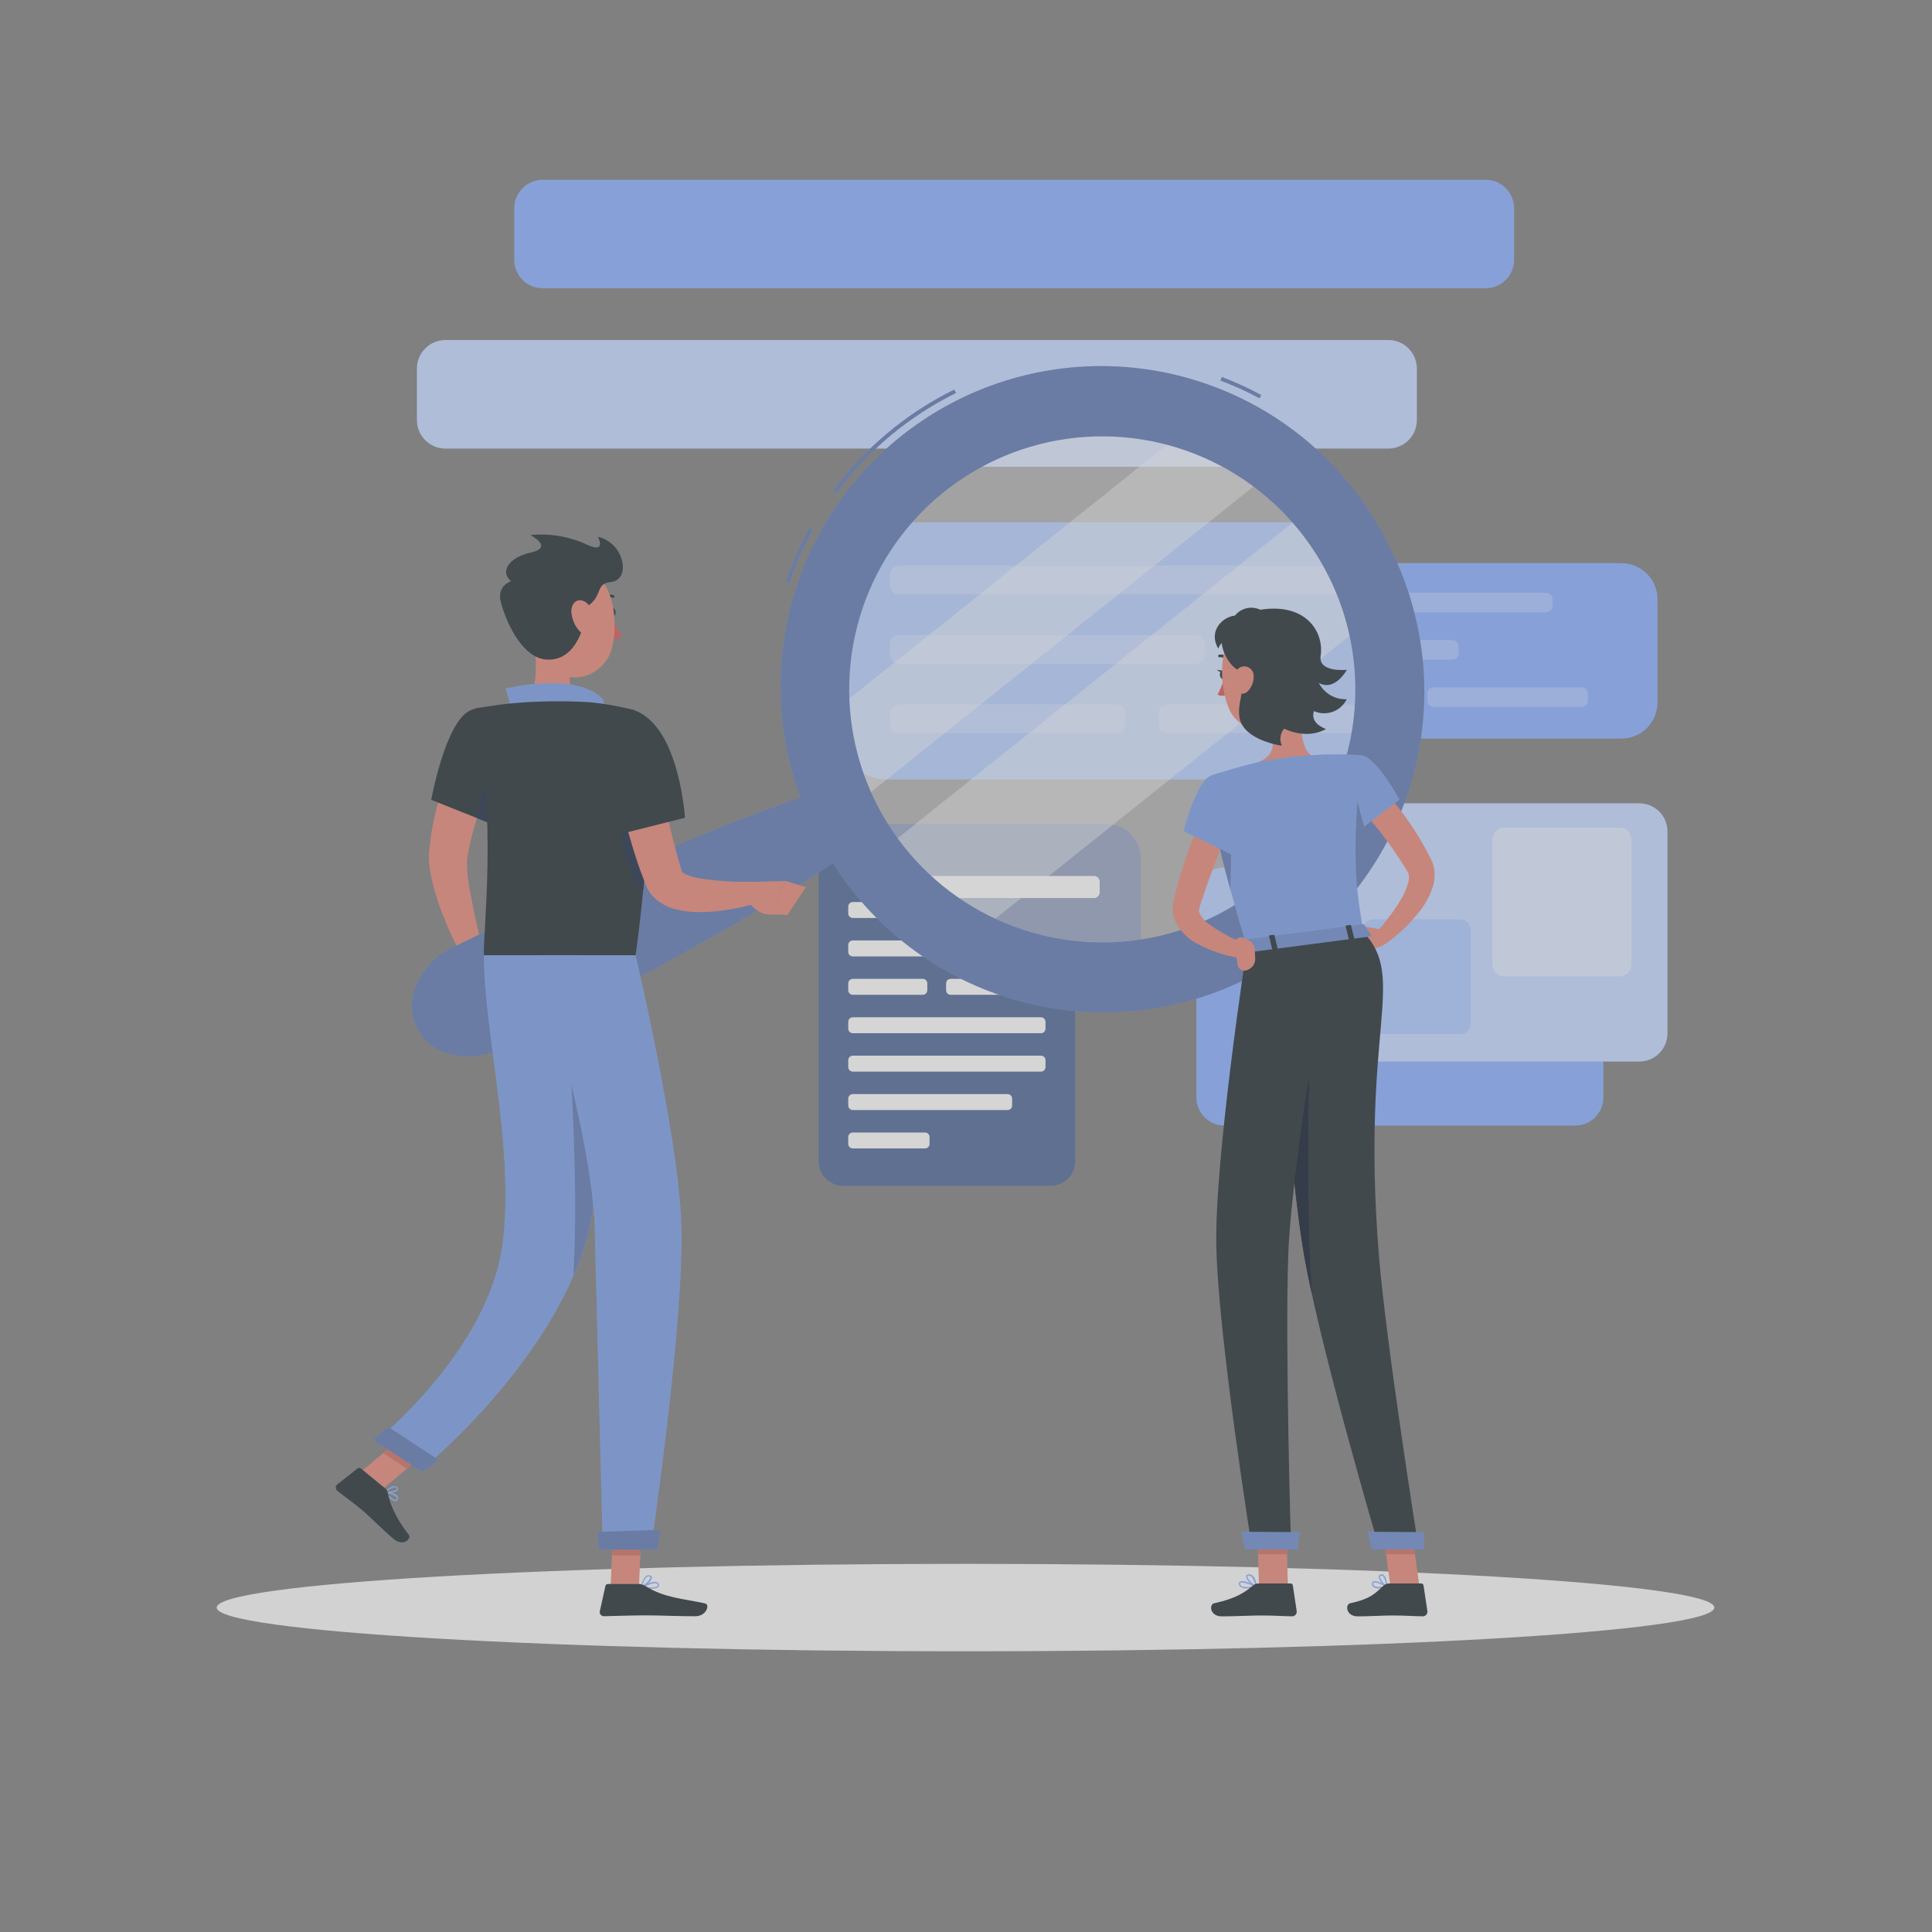 <svg width="383" height="383" viewBox="0 0 383 383" fill="none" xmlns="http://www.w3.org/2000/svg">
<rect x="0" y="0" width="383" height="383" fill="#808080" stroke="none"/>
<g opacity="0.7">
<path d="M191.408 327.351C273.393 327.351 339.855 323.47 339.855 318.684C339.855 313.897 273.393 310.017 191.408 310.017C109.423 310.017 42.961 313.897 42.961 318.684C42.961 323.47 109.423 327.351 191.408 327.351Z" fill="#F5F5F5"/>
<path d="M321.412 111.644H246.304C242.342 111.644 239.13 114.856 239.13 118.818V139.244C239.13 143.207 242.342 146.418 246.304 146.418H321.412C325.374 146.418 328.586 143.207 328.586 139.244V118.818C328.586 114.856 325.374 111.644 321.412 111.644Z" fill="#8AAFFD"/>
<path d="M306.509 117.508H247.84C247.146 117.508 246.584 118.071 246.584 118.764V120.142C246.584 120.836 247.146 121.398 247.84 121.398H306.509C307.203 121.398 307.765 120.836 307.765 120.142V118.764C307.765 118.071 307.203 117.508 306.509 117.508Z" fill="#8AAFFD"/>
<path d="M287.928 126.88H247.84C247.146 126.88 246.584 127.442 246.584 128.135V129.514C246.584 130.207 247.146 130.769 247.84 130.769H287.928C288.621 130.769 289.183 130.207 289.183 129.514V128.135C289.183 127.442 288.621 126.88 287.928 126.88Z" fill="#8AAFFD"/>
<path d="M277.178 136.251H247.84C247.146 136.251 246.584 136.813 246.584 137.506V138.885C246.584 139.578 247.146 140.14 247.84 140.14H277.178C277.872 140.14 278.434 139.578 278.434 138.885V137.506C278.434 136.813 277.872 136.251 277.178 136.251Z" fill="#8AAFFD"/>
<path d="M313.538 136.251H284.199C283.506 136.251 282.943 136.813 282.943 137.506V138.885C282.943 139.578 283.506 140.14 284.199 140.14H313.538C314.231 140.14 314.793 139.578 314.793 138.885V137.506C314.793 136.813 314.231 136.251 313.538 136.251Z" fill="#8AAFFD"/>
<g opacity="0.5">
<path opacity="0.5" d="M306.507 117.508H247.838C247.144 117.508 246.582 118.071 246.582 118.764V120.142C246.582 120.836 247.144 121.398 247.838 121.398H306.507C307.201 121.398 307.763 120.836 307.763 120.142V118.764C307.763 118.071 307.201 117.508 306.507 117.508Z" fill="white"/>
<path opacity="0.5" d="M287.927 126.879H247.839C247.145 126.879 246.583 127.442 246.583 128.135V129.513C246.583 130.207 247.145 130.769 247.839 130.769H287.927C288.62 130.769 289.182 130.207 289.182 129.513V128.135C289.182 127.442 288.62 126.879 287.927 126.879Z" fill="white"/>
<path opacity="0.5" d="M277.177 136.251H247.839C247.145 136.251 246.583 136.813 246.583 137.506V138.884C246.583 139.578 247.145 140.14 247.839 140.14H277.177C277.871 140.14 278.433 139.578 278.433 138.884V137.506C278.433 136.813 277.871 136.251 277.177 136.251Z" fill="white"/>
<path opacity="0.5" d="M313.539 136.251H284.2C283.507 136.251 282.944 136.813 282.944 137.506V138.884C282.944 139.578 283.507 140.14 284.2 140.14H313.539C314.232 140.14 314.794 139.578 314.794 138.884V137.506C314.794 136.813 314.232 136.251 313.539 136.251Z" fill="white"/>
</g>
<path d="M261.248 103.536H175.995C170.185 103.536 165.476 108.246 165.476 114.055V144.007C165.476 149.817 170.185 154.526 175.995 154.526H261.248C267.057 154.526 271.767 149.817 271.767 144.007V114.055C271.767 108.246 267.057 103.536 261.248 103.536Z" fill="#8AAFFD"/>
<path d="M264.265 112.134H178.254C177.235 112.134 176.409 112.96 176.409 113.979V115.993C176.409 117.012 177.235 117.838 178.254 117.838H264.265C265.284 117.838 266.11 117.012 266.11 115.993V113.979C266.11 112.96 265.284 112.134 264.265 112.134Z" fill="#8AAFFD"/>
<path d="M237.016 125.877H178.254C177.235 125.877 176.409 126.703 176.409 127.722V129.735C176.409 130.754 177.235 131.581 178.254 131.581H237.016C238.035 131.581 238.861 130.754 238.861 129.735V127.722C238.861 126.703 238.035 125.877 237.016 125.877Z" fill="#8AAFFD"/>
<path d="M221.259 139.62H178.254C177.235 139.62 176.409 140.446 176.409 141.465V143.478C176.409 144.497 177.235 145.323 178.254 145.323H221.259C222.279 145.323 223.105 144.497 223.105 143.478V141.465C223.105 140.446 222.279 139.62 221.259 139.62Z" fill="#8AAFFD"/>
<path d="M267.395 139.62H231.564C230.545 139.62 229.719 140.446 229.719 141.465V143.478C229.719 144.497 230.545 145.323 231.564 145.323H267.395C268.414 145.323 269.24 144.497 269.24 143.478V141.465C269.24 140.446 268.414 139.62 267.395 139.62Z" fill="#8AAFFD"/>
<g opacity="0.5">
<path opacity="0.5" d="M264.263 112.134H178.252C177.233 112.134 176.407 112.96 176.407 113.979V115.992C176.407 117.011 177.233 117.838 178.252 117.838H264.263C265.282 117.838 266.108 117.011 266.108 115.992V113.979C266.108 112.96 265.282 112.134 264.263 112.134Z" fill="white"/>
<path opacity="0.5" d="M237.014 125.876H178.252C177.233 125.876 176.407 126.702 176.407 127.721V129.735C176.407 130.754 177.233 131.58 178.252 131.58H237.014C238.033 131.58 238.859 130.754 238.859 129.735V127.721C238.859 126.702 238.033 125.876 237.014 125.876Z" fill="white"/>
<path opacity="0.5" d="M221.258 139.619H178.252C177.233 139.619 176.407 140.446 176.407 141.465V143.478C176.407 144.497 177.233 145.323 178.252 145.323H221.258C222.277 145.323 223.103 144.497 223.103 143.478V141.465C223.103 140.446 222.277 139.619 221.258 139.619Z" fill="white"/>
<path opacity="0.5" d="M267.395 139.619H231.564C230.545 139.619 229.719 140.446 229.719 141.465V143.478C229.719 144.497 230.545 145.323 231.564 145.323H267.395C268.414 145.323 269.24 144.497 269.24 143.478V141.465C269.24 140.446 268.414 139.619 267.395 139.619Z" fill="white"/>
</g>
<path d="M208.24 163.767H167.18C164.465 163.767 162.265 165.968 162.265 168.683V230.193C162.265 232.908 164.465 235.108 167.18 235.108H208.24C210.955 235.108 213.156 232.908 213.156 230.193V168.683C213.156 165.968 210.955 163.767 208.24 163.767Z" fill="#8AAFFD"/>
<path opacity="0.4" d="M208.24 163.767H167.18C164.465 163.767 162.265 165.968 162.265 168.683V230.193C162.265 232.908 164.465 235.108 167.18 235.108H208.24C210.955 235.108 213.156 232.908 213.156 230.193V168.683C213.156 165.968 210.955 163.767 208.24 163.767Z" fill="black"/>
<path d="M206.36 171.209H169.059C168.56 171.209 168.155 171.614 168.155 172.113V173.468C168.155 173.967 168.56 174.371 169.059 174.371H206.36C206.859 174.371 207.263 173.967 207.263 173.468V172.113C207.263 171.614 206.859 171.209 206.36 171.209Z" fill="#FAFAFA"/>
<path d="M194.485 178.82H169.059C168.56 178.82 168.155 179.224 168.155 179.723V181.078C168.155 181.577 168.56 181.982 169.059 181.982H194.485C194.984 181.982 195.389 181.577 195.389 181.078V179.723C195.389 179.224 194.984 178.82 194.485 178.82Z" fill="#FAFAFA"/>
<path d="M206.36 186.438H169.059C168.56 186.438 168.155 186.842 168.155 187.341V188.696C168.155 189.195 168.56 189.6 169.059 189.6H206.36C206.859 189.6 207.263 189.195 207.263 188.696V187.341C207.263 186.842 206.859 186.438 206.36 186.438Z" fill="#FAFAFA"/>
<path d="M182.924 194.048H169.059C168.56 194.048 168.155 194.453 168.155 194.952V196.307C168.155 196.806 168.56 197.21 169.059 197.21H182.924C183.423 197.21 183.828 196.806 183.828 196.307V194.952C183.828 194.453 183.423 194.048 182.924 194.048Z" fill="#FAFAFA"/>
<path d="M202.325 194.048H188.459C187.96 194.048 187.556 194.453 187.556 194.952V196.307C187.556 196.806 187.96 197.21 188.459 197.21H202.325C202.824 197.21 203.228 196.806 203.228 196.307V194.952C203.228 194.453 202.824 194.048 202.325 194.048Z" fill="#FAFAFA"/>
<path d="M206.36 201.666H169.059C168.56 201.666 168.155 202.07 168.155 202.569V203.924C168.155 204.423 168.56 204.828 169.059 204.828H206.36C206.859 204.828 207.263 204.423 207.263 203.924V202.569C207.263 202.07 206.859 201.666 206.36 201.666Z" fill="#FAFAFA"/>
<path d="M206.36 209.276H169.059C168.56 209.276 168.155 209.681 168.155 210.18V211.535C168.155 212.034 168.56 212.438 169.059 212.438H206.36C206.859 212.438 207.263 212.034 207.263 211.535V210.18C207.263 209.681 206.859 209.276 206.36 209.276Z" fill="#FAFAFA"/>
<path d="M199.745 216.894H169.059C168.56 216.894 168.155 217.299 168.155 217.798V219.153C168.155 219.652 168.56 220.056 169.059 220.056H199.745C200.244 220.056 200.648 219.652 200.648 219.153V217.798C200.648 217.299 200.244 216.894 199.745 216.894Z" fill="#FAFAFA"/>
<path d="M183.376 224.505H169.059C168.56 224.505 168.155 224.909 168.155 225.408V226.763C168.155 227.262 168.56 227.667 169.059 227.667H183.376C183.875 227.667 184.279 227.262 184.279 226.763V225.408C184.279 224.909 183.875 224.505 183.376 224.505Z" fill="#FAFAFA"/>
<path d="M219.35 163.331H162.396L187.577 183.368L226.187 197.914V170.153C226.183 168.342 225.461 166.607 224.179 165.328C222.898 164.049 221.161 163.331 219.35 163.331Z" fill="#8AAFFD"/>
<path opacity="0.4" d="M219.35 163.331H162.396L187.577 183.368L226.187 197.914V170.153C226.183 168.342 225.461 166.607 224.179 165.328C222.898 164.049 221.161 163.331 219.35 163.331Z" fill="black"/>
<path d="M216.864 173.652H175.191C174.565 173.652 174.058 174.159 174.058 174.785V176.898C174.058 177.524 174.565 178.031 175.191 178.031H216.864C217.49 178.031 217.997 177.524 217.997 176.898V174.785C217.997 174.159 217.49 173.652 216.864 173.652Z" fill="#FAFAFA"/>
<path d="M317.85 217.568V177.51C317.85 174.44 315.361 171.952 312.291 171.952H242.734C239.664 171.952 237.176 174.44 237.176 177.51V217.568C237.176 220.638 239.664 223.126 242.734 223.126H312.291C315.361 223.126 317.85 220.638 317.85 217.568Z" fill="#8AAFFD"/>
<path d="M330.55 204.874V164.816C330.55 161.746 328.061 159.258 324.991 159.258H255.434C252.364 159.258 249.876 161.746 249.876 164.816V204.874C249.876 207.944 252.364 210.432 255.434 210.432H324.991C328.061 210.432 330.55 207.944 330.55 204.874Z" fill="#8AAFFD"/>
<path opacity="0.5" d="M330.55 204.874V164.816C330.55 161.746 328.061 159.258 324.991 159.258H255.434C252.364 159.258 249.876 161.746 249.876 164.816V204.874C249.876 207.944 252.364 210.432 255.434 210.432H324.991C328.061 210.432 330.55 207.944 330.55 204.874Z" fill="white"/>
<path d="M323.492 191.146V166.485C323.492 165.12 322.385 164.013 321.019 164.013H298.288C296.922 164.013 295.815 165.12 295.815 166.485V191.146C295.815 192.512 296.922 193.619 298.288 193.619H321.019C322.385 193.619 323.492 192.512 323.492 191.146Z" fill="#8AAFFD"/>
<path opacity="0.7" d="M323.492 191.146V166.485C323.492 165.12 322.385 164.013 321.019 164.013H298.288C296.922 164.013 295.815 165.12 295.815 166.485V191.146C295.815 192.512 296.922 193.619 298.288 193.619H321.019C322.385 193.619 323.492 192.512 323.492 191.146Z" fill="white"/>
<path d="M291.48 203.075V184.179C291.48 183.13 290.63 182.28 289.582 182.28H272.164C271.115 182.28 270.265 183.13 270.265 184.179V203.075C270.265 204.123 271.115 204.973 272.164 204.973H289.582C290.63 204.973 291.48 204.123 291.48 203.075Z" fill="#8AAFFD"/>
<path opacity="0.3" d="M291.48 203.075V184.179C291.48 183.13 290.63 182.28 289.582 182.28H272.164C271.115 182.28 270.265 183.13 270.265 184.179V203.075C270.265 204.123 271.115 204.973 272.164 204.973H289.582C290.63 204.973 291.48 204.123 291.48 203.075Z" fill="white"/>
<path d="M280.871 83.269V73.064C280.871 69.943 278.341 67.413 275.221 67.413L88.309 67.413C85.188 67.413 82.658 69.943 82.658 73.064V83.269C82.658 86.39 85.188 88.92 88.309 88.92L275.221 88.92C278.341 88.92 280.871 86.39 280.871 83.269Z" fill="#8AAFFD"/>
<path opacity="0.5" d="M280.871 83.269V73.064C280.871 69.943 278.341 67.413 275.221 67.413L88.309 67.413C85.188 67.413 82.658 69.943 82.658 73.064V83.269C82.658 86.39 85.188 88.92 88.309 88.92L275.221 88.92C278.341 88.92 280.871 86.39 280.871 83.269Z" fill="white"/>
<path d="M245.507 92.518V85.115H191.722V92.518H245.507Z" fill="#8AAFFD"/>
<path opacity="0.5" d="M245.507 92.518V85.115H191.722V92.518H245.507Z" fill="white"/>
<path d="M300.156 51.496V41.291C300.156 38.17 297.627 35.64 294.506 35.64L107.594 35.64C104.473 35.64 101.944 38.17 101.944 41.291V51.496C101.944 54.617 104.473 57.147 107.594 57.147L294.506 57.147C297.627 57.147 300.156 54.617 300.156 51.496Z" fill="#8AAFFD"/>
<path d="M99.807 148.73C99.133 150.262 98.391 151.915 97.74 153.531C97.089 155.146 96.415 156.808 95.826 158.461C94.616 161.685 93.646 164.994 92.924 168.361L92.702 169.586L92.626 170.045C92.626 170.176 92.626 170.344 92.58 170.497C92.55 171.243 92.566 171.989 92.626 172.733C92.771 174.348 93.031 176.078 93.391 177.809C94.034 181.277 94.854 184.853 95.688 188.374L91.76 189.906C89.93 186.568 88.37 183.089 87.098 179.501C86.427 177.634 85.885 175.723 85.475 173.782C85.245 172.708 85.101 171.617 85.046 170.52C85.046 170.214 85.046 169.923 85.046 169.594C85.046 169.264 85.046 168.897 85.1 168.683L85.253 167.151C85.481 165.179 85.832 163.223 86.302 161.294C86.73 159.38 87.281 157.52 87.833 155.682C88.384 153.845 89.073 152.038 89.8 150.262C90.16 149.373 90.566 148.493 90.918 147.613C91.27 146.732 91.684 145.89 92.174 144.948L99.807 148.73Z" fill="#E4897B"/>
<path d="M95.482 187.341L98.468 190.258L91.952 193.32C91.952 193.32 90.375 190.557 91.47 188.061L95.482 187.341Z" fill="#E4897B"/>
<path d="M100.879 194.599L95.374 196.85L91.959 193.29L98.467 190.258L100.879 194.599Z" fill="#E4897B"/>
<path opacity="0.4" d="M212.394 191.46C201.561 190.244 191.332 185.843 183 178.814C174.668 171.785 168.607 162.443 165.583 151.97C162.559 141.497 162.709 130.362 166.012 119.974C169.315 109.586 175.625 100.41 184.142 93.607C192.66 86.804 203.003 82.679 213.865 81.753C224.726 80.828 235.618 83.143 245.164 88.407C254.71 93.671 262.481 101.647 267.494 111.327C272.508 121.007 274.538 131.955 273.33 142.789C272.527 149.987 270.314 156.956 266.817 163.299C263.319 169.641 258.607 175.232 252.948 179.752C247.289 184.272 240.794 187.632 233.836 189.641C226.878 191.65 219.592 192.268 212.394 191.46Z" fill="#FAFAFA"/>
<path opacity="0.4" d="M252.495 93.246L168.66 160.23C168.307 159.464 167.963 158.699 167.641 157.933C165.539 152.934 164.195 147.649 163.652 142.253L236.065 84.395C242.01 86.378 247.569 89.372 252.495 93.246Z" fill="#FAFAFA"/>
<path opacity="0.4" d="M271.844 122.592L193.023 185.565C185.535 181.661 179.046 176.086 174.059 169.272L260.123 100.504C265.67 106.871 269.681 114.429 271.844 122.592Z" fill="#FAFAFA"/>
<path d="M156.486 115.609L155.759 115.364C157.018 111.647 158.602 108.048 160.49 104.607L161.156 104.975C159.293 108.377 157.73 111.935 156.486 115.609ZM165.781 97.74L165.161 97.288C171.453 88.78 179.687 81.9 189.178 77.221L189.523 77.91C180.14 82.541 171.999 89.347 165.781 97.763V97.74ZM249.686 78.959C247.184 77.617 244.595 76.443 241.938 75.445L242.213 74.725C244.897 75.747 247.511 76.944 250.038 78.308L249.686 78.959Z" fill="#8AAFFD"/>
<path opacity="0.3" d="M156.486 115.609L155.759 115.364C157.018 111.647 158.602 108.048 160.49 104.607L161.156 104.975C159.293 108.377 157.73 111.935 156.486 115.609ZM165.781 97.74L165.161 97.288C171.453 88.78 179.687 81.9 189.178 77.221L189.523 77.91C180.14 82.541 171.999 89.347 165.781 97.763V97.74ZM249.686 78.959C247.184 77.617 244.595 76.443 241.938 75.445L242.213 74.725C244.897 75.747 247.511 76.944 250.038 78.308L249.686 78.959Z" fill="black"/>
<path d="M275.525 108.52C268.436 93.816 255.96 82.405 240.684 76.651C225.408 70.897 208.504 71.242 193.476 77.615C178.448 83.987 166.448 95.898 159.965 110.879C153.482 125.86 153.012 142.761 158.653 158.079C153.538 159.87 148.485 161.792 143.463 163.775C136.22 166.649 129.043 169.65 121.933 172.779C114.828 175.925 107.754 179.133 100.748 182.487C97.234 184.133 93.766 185.871 90.267 187.555C88.447 188.337 86.798 189.469 85.413 190.886C84.663 191.67 84.004 192.536 83.445 193.466C82.764 194.566 82.248 195.761 81.914 197.011C81.338 199.264 81.587 201.649 82.616 203.734C83.646 205.819 85.387 207.467 87.526 208.38C88.714 208.878 89.967 209.203 91.247 209.345C92.328 209.467 93.42 209.467 94.501 209.345C96.466 209.106 98.365 208.485 100.09 207.515C103.558 205.762 107.049 204.07 110.495 202.271C117.385 198.756 124.276 195.089 131.082 191.368C137.889 187.647 144.703 183.75 151.348 179.754C155.942 176.974 160.582 174.134 165.13 171.163C173.863 184.95 187.565 194.848 203.397 198.807C219.229 202.766 235.977 200.482 250.171 192.429C264.365 184.375 274.917 171.17 279.64 155.549C284.363 139.928 282.895 123.088 275.54 108.52H275.525ZM240.72 181.66C231.822 186.052 221.822 187.707 211.984 186.415C202.146 185.124 192.912 180.945 185.449 174.406C177.986 167.866 172.63 159.261 170.057 149.678C167.485 140.095 167.812 129.964 170.997 120.567C174.182 111.169 180.081 102.927 187.95 96.883C195.819 90.838 205.304 87.263 215.205 86.609C225.106 85.954 234.978 88.25 243.574 93.207C252.17 98.163 259.103 105.557 263.497 114.453C266.415 120.362 268.141 126.787 268.575 133.362C269.01 139.937 268.145 146.534 266.03 152.775C263.915 159.016 260.591 164.779 256.248 169.735C251.905 174.691 246.629 178.743 240.72 181.66Z" fill="#8AAFFD"/>
<path opacity="0.3" d="M275.525 108.52C268.436 93.816 255.96 82.405 240.684 76.651C225.408 70.897 208.504 71.242 193.476 77.615C178.448 83.987 166.448 95.898 159.965 110.879C153.482 125.86 153.012 142.761 158.653 158.079C153.538 159.87 148.485 161.792 143.463 163.775C136.22 166.649 129.043 169.65 121.933 172.779C114.828 175.925 107.754 179.133 100.748 182.487C97.234 184.133 93.766 185.871 90.267 187.555C88.447 188.337 86.798 189.469 85.413 190.886C84.663 191.67 84.004 192.536 83.445 193.466C82.764 194.566 82.248 195.761 81.914 197.011C81.338 199.264 81.587 201.649 82.616 203.734C83.646 205.819 85.387 207.467 87.526 208.38C88.714 208.878 89.967 209.203 91.247 209.345C92.328 209.467 93.42 209.467 94.501 209.345C96.466 209.106 98.365 208.485 100.09 207.515C103.558 205.762 107.049 204.07 110.495 202.271C117.385 198.756 124.276 195.089 131.082 191.368C137.889 187.647 144.703 183.75 151.348 179.754C155.942 176.974 160.582 174.134 165.13 171.163C173.863 184.95 187.565 194.848 203.397 198.807C219.229 202.766 235.977 200.482 250.171 192.429C264.365 184.375 274.917 171.17 279.64 155.549C284.363 139.928 282.895 123.088 275.54 108.52H275.525ZM240.72 181.66C231.822 186.052 221.822 187.707 211.984 186.415C202.146 185.124 192.912 180.945 185.449 174.406C177.986 167.866 172.63 159.261 170.057 149.678C167.485 140.095 167.812 129.964 170.997 120.567C174.182 111.169 180.081 102.927 187.95 96.883C195.819 90.838 205.304 87.263 215.205 86.609C225.106 85.954 234.978 88.25 243.574 93.207C252.17 98.163 259.103 105.557 263.497 114.453C266.415 120.362 268.141 126.787 268.575 133.362C269.01 139.937 268.145 146.534 266.03 152.775C263.915 159.016 260.591 164.779 256.248 169.735C251.905 174.691 246.629 178.743 240.72 181.66Z" fill="black"/>
<path d="M120.969 121.39C120.969 121.842 121.206 122.209 121.505 122.209C121.803 122.209 122.041 121.842 122.041 121.39C122.041 120.938 121.803 120.571 121.505 120.571C121.206 120.571 120.969 120.969 120.969 121.39Z" fill="#263238"/>
<path d="M121.184 122.209C121.726 123.596 122.455 124.902 123.35 126.091C123.041 126.312 122.686 126.463 122.312 126.534C121.938 126.604 121.552 126.591 121.184 126.497V122.209Z" fill="#DE5753"/>
<path d="M119.384 118.871C119.342 118.871 119.299 118.861 119.261 118.843C119.223 118.824 119.189 118.797 119.162 118.764C119.122 118.705 119.106 118.634 119.118 118.564C119.129 118.494 119.167 118.431 119.224 118.389C119.561 118.133 119.955 117.962 120.372 117.892C120.789 117.821 121.217 117.852 121.62 117.983C121.656 117.993 121.69 118.01 121.719 118.034C121.748 118.057 121.772 118.087 121.789 118.12C121.805 118.154 121.815 118.19 121.817 118.228C121.819 118.265 121.813 118.303 121.8 118.337C121.786 118.372 121.765 118.404 121.739 118.431C121.713 118.457 121.681 118.478 121.646 118.491C121.611 118.505 121.573 118.511 121.536 118.509C121.499 118.507 121.462 118.497 121.429 118.48C121.109 118.382 120.77 118.362 120.441 118.422C120.112 118.482 119.802 118.62 119.537 118.825C119.492 118.855 119.439 118.871 119.384 118.871Z" fill="#263238"/>
<path d="M105.507 124.797C106.273 128.908 107.115 136.45 104.236 139.198C104.236 139.198 105.362 143.371 113.01 143.371C121.432 143.371 117.022 139.198 117.022 139.198C112.429 138.096 112.559 134.696 113.355 131.496L105.507 124.797Z" fill="#E4897B"/>
<path d="M100.794 141.365C101.705 139.949 100.174 136.511 100.174 136.511C100.174 136.511 113.71 133.104 119.246 138.333C120.394 139.413 119.123 141.005 119.123 141.005L100.794 141.365Z" fill="#8AAFFD"/>
<path opacity="0.1" d="M100.794 141.365C101.705 139.949 100.174 136.511 100.174 136.511C100.174 136.511 113.71 133.104 119.246 138.333C120.394 139.413 119.123 141.005 119.123 141.005L100.794 141.365Z" fill="black"/>
<path d="M78.4 297.576C77.688 297.576 76.548 296.389 76.211 295.945C76.196 295.923 76.189 295.898 76.189 295.872C76.189 295.846 76.196 295.821 76.211 295.799C76.223 295.778 76.241 295.76 76.263 295.748C76.284 295.736 76.308 295.73 76.333 295.73C76.417 295.73 78.293 295.899 78.806 296.565C78.862 296.635 78.902 296.717 78.923 296.804C78.944 296.891 78.946 296.982 78.929 297.07C78.922 297.184 78.88 297.293 78.809 297.382C78.737 297.472 78.64 297.536 78.531 297.568L78.4 297.576ZM76.624 296.044C77.183 296.687 78.079 297.415 78.462 297.323C78.462 297.323 78.615 297.285 78.661 297.04C78.671 296.988 78.669 296.936 78.656 296.885C78.643 296.835 78.618 296.788 78.584 296.749C78.017 296.319 77.335 296.069 76.624 296.029V296.044Z" fill="#8AAFFD"/>
<path d="M76.706 296.029C76.569 296.043 76.43 296.043 76.293 296.029C76.268 296.027 76.245 296.018 76.226 296.003C76.207 295.988 76.193 295.968 76.185 295.945C76.175 295.923 76.169 295.9 76.169 295.876C76.169 295.852 76.175 295.828 76.185 295.807C76.239 295.761 77.364 294.589 78.214 294.589C78.316 294.587 78.417 294.606 78.511 294.646C78.604 294.686 78.689 294.745 78.758 294.819C78.834 294.883 78.886 294.971 78.906 295.068C78.925 295.166 78.911 295.267 78.865 295.355C78.643 295.784 77.472 296.029 76.706 296.029ZM76.606 295.761C77.372 295.761 78.482 295.524 78.666 295.187C78.666 295.187 78.719 295.087 78.597 294.965C78.552 294.916 78.498 294.878 78.437 294.853C78.376 294.828 78.311 294.816 78.245 294.819C77.617 294.963 77.047 295.291 76.606 295.761Z" fill="#8AAFFD"/>
<path d="M128.924 314.955C128.344 314.951 127.765 314.897 127.194 314.794C127.166 314.789 127.14 314.774 127.122 314.751C127.104 314.729 127.094 314.701 127.095 314.672C127.09 314.646 127.094 314.618 127.105 314.594C127.116 314.569 127.133 314.549 127.156 314.534C127.24 314.488 129.2 313.363 130.142 313.623C130.229 313.643 130.311 313.68 130.384 313.733C130.456 313.785 130.517 313.852 130.563 313.929C130.623 314.014 130.655 314.116 130.655 314.22C130.655 314.324 130.623 314.426 130.563 314.511C130.341 314.856 129.644 314.955 128.924 314.955ZM127.63 314.595C128.672 314.749 130.096 314.741 130.356 314.373C130.394 314.327 130.425 314.243 130.356 314.082C130.298 313.987 130.204 313.918 130.096 313.891C129.499 313.738 128.312 314.243 127.63 314.595Z" fill="#8AAFFD"/>
<path d="M127.226 314.802C127.201 314.809 127.174 314.809 127.149 314.802C127.128 314.789 127.112 314.769 127.102 314.745C127.092 314.722 127.09 314.697 127.096 314.672C127.148 313.875 127.454 313.116 127.969 312.505C128.073 312.415 128.195 312.349 128.327 312.311C128.459 312.272 128.598 312.263 128.734 312.283C129.102 312.283 129.209 312.505 129.232 312.651C129.331 313.286 127.992 314.503 127.31 314.81L127.226 314.802ZM128.596 312.505C128.428 312.504 128.265 312.564 128.137 312.674C127.704 313.157 127.436 313.766 127.371 314.412C128.06 313.991 128.979 313.041 128.903 312.658C128.903 312.658 128.903 312.528 128.642 312.505H128.596Z" fill="#8AAFFD"/>
<path d="M121.037 314.664H126.664L127.223 301.641H121.596L121.037 314.664Z" fill="#E4897B"/>
<path d="M70.931 292.308L75.632 295.386L86.013 286.619L81.305 283.534L70.931 292.308Z" fill="#E4897B"/>
<path d="M76.403 295.095L71.518 291.091C71.432 291.02 71.323 290.981 71.212 290.981C71.1 290.981 70.992 291.02 70.906 291.091L66.878 294.253C66.781 294.33 66.703 294.429 66.648 294.541C66.594 294.653 66.566 294.775 66.566 294.9C66.566 295.024 66.594 295.147 66.648 295.259C66.703 295.371 66.781 295.469 66.878 295.547C68.609 296.917 69.52 297.499 71.671 299.26C72.996 300.339 76.265 303.647 78.11 305.14C79.955 306.633 81.647 305.025 81.035 304.252C78.286 300.768 77.207 297.79 76.893 295.945C76.838 295.611 76.664 295.309 76.403 295.095Z" fill="#263238"/>
<path d="M126.628 314.014H120.503C120.391 314.014 120.283 314.052 120.196 314.121C120.108 314.191 120.046 314.288 120.021 314.396L118.911 319.396C118.883 319.517 118.883 319.643 118.911 319.764C118.939 319.885 118.994 319.998 119.072 320.095C119.15 320.192 119.249 320.269 119.362 320.322C119.475 320.375 119.598 320.401 119.722 320.399C121.935 320.361 125.135 320.23 127.922 320.23C131.176 320.23 133.993 320.406 137.806 320.406C140.103 320.406 140.761 318.071 139.789 317.865C135.394 316.9 131.796 316.8 127.999 314.45C127.591 314.18 127.117 314.029 126.628 314.014Z" fill="#263238"/>
<path d="M93.145 140.875C88.269 143.172 85.489 158.561 85.489 158.561L97.41 163.316C99.155 159.055 100.565 154.665 101.629 150.185C103.267 143.095 98.137 138.502 93.145 140.875Z" fill="#263238"/>
<path d="M99.471 149.55C96.523 152.536 95.175 158.385 94.586 162.19L97.442 163.331C99.137 159.191 100.519 154.93 101.576 150.583C101.323 148.96 100.696 148.309 99.471 149.55Z" fill="#203048"/>
<path d="M125.671 140.768C125.671 140.768 131.658 147.536 126.007 189.385H95.926C95.719 184.791 98.621 162.244 94.165 140.485C97.489 139.84 100.853 139.415 104.233 139.214C108.491 138.961 112.761 138.961 117.019 139.214C119.939 139.507 122.831 140.027 125.671 140.768Z" fill="#263238"/>
<path d="M128.422 157.014L123.353 148.279C122.375 152.354 121.975 156.548 122.167 160.735C122.304 163.737 125.053 174.853 127.526 176.477C128.182 170.011 128.481 163.513 128.422 157.014Z" fill="#203048"/>
<path d="M129.126 146.747C129.892 150.468 130.658 154.281 131.477 158.017C132.296 161.754 133.146 165.505 134.133 169.127C134.386 170.022 134.623 170.941 134.899 171.799L135.106 172.457L135.205 172.786V172.748C135.152 172.679 135.09 172.672 135.136 172.748C135.451 173.092 135.853 173.343 136.3 173.475C137.024 173.745 137.769 173.952 138.528 174.096C142.148 174.669 145.813 174.908 149.477 174.808L150.204 178.973C149.178 179.302 148.221 179.539 147.21 179.777C146.2 180.014 145.204 180.213 144.186 180.366C142.079 180.717 139.943 180.86 137.808 180.795C136.622 180.763 135.442 180.609 134.287 180.335C132.818 180.014 131.438 179.374 130.244 178.46C129.464 177.83 128.821 177.049 128.353 176.163C128.23 175.933 128.123 175.673 128.024 175.451L127.886 175.091L127.603 174.325C127.212 173.353 126.891 172.396 126.538 171.439C125.245 167.611 124.165 163.744 123.216 159.886C122.266 156.027 121.447 152.176 120.766 148.217L129.126 146.747Z" fill="#E4897B"/>
<path d="M118.16 144.872C116.575 150.009 122.998 165.329 122.998 165.329L135.792 162.114C135.792 162.114 135.302 154.151 132.385 147.835C127.99 138.31 120.058 138.708 118.16 144.872Z" fill="#263238"/>
<path d="M149.367 174.808L155.737 174.647L152.674 181.277C152.674 181.277 150.079 181.622 147.95 178.123L145.707 175.443L148.287 174.93C148.642 174.855 149.004 174.814 149.367 174.808Z" fill="#E4897B"/>
<path d="M159.755 175.88L156.111 181.377L152.673 181.277L155.735 174.647L159.755 175.88Z" fill="#E4897B"/>
<path d="M127.227 301.641L126.936 308.355H121.309L121.6 301.641H127.227Z" fill="#CE6F64"/>
<path d="M81.302 283.534L86.01 286.619L80.651 291.137L75.95 288.059L81.302 283.534Z" fill="#CE6F64"/>
<path d="M105.855 120.418C106.192 125.984 106.108 129.268 108.918 132.124C113.144 136.434 120.027 133.885 121.359 128.296C122.561 123.289 121.811 115.02 116.36 112.8C115.157 112.314 113.851 112.142 112.563 112.3C111.276 112.458 110.049 112.94 108.999 113.701C107.949 114.463 107.11 115.479 106.56 116.653C106.01 117.828 105.768 119.123 105.855 120.418Z" fill="#E4897B"/>
<path d="M99.302 119.437C100.687 124.514 103.949 130.363 108.167 130.738C113.404 131.197 115.77 125.784 116.459 120.195C119.598 118.044 117.952 115.678 121.099 115.38C125.141 114.997 123.847 107.601 118.526 106.414C118.526 106.414 120.31 109.745 116.566 108.06C113.006 106.368 109.05 105.682 105.128 106.077C105.128 106.077 109.905 108.466 105.235 109.53C100.565 110.594 99.171 113.473 101.323 115.211C101.323 115.219 98.39 116.099 99.302 119.437Z" fill="#263238"/>
<path d="M113.268 121.344C113.371 122.727 113.929 124.038 114.853 125.072C116.078 126.428 117.357 125.585 117.571 123.939C117.77 122.462 117.365 119.973 115.864 119.223C114.363 118.473 113.169 119.675 113.268 121.344Z" fill="#E4897B"/>
<path d="M115.333 189.385C115.333 189.385 120.815 229.083 116.497 244.992C109.652 270.181 83.483 291.443 83.483 291.443L74.609 285.624C74.609 285.624 96.897 267.67 99.622 246.577C102.072 227.643 95.924 204.743 95.924 189.377L115.333 189.385Z" fill="#8AAFFD"/>
<path opacity="0.1" d="M115.333 189.385C115.333 189.385 120.815 229.083 116.497 244.992C109.652 270.181 83.483 291.443 83.483 291.443L74.609 285.624C74.609 285.624 96.897 267.67 99.622 246.577C102.072 227.643 95.924 204.743 95.924 189.377L115.333 189.385Z" fill="black"/>
<path d="M117.6 212.078C116.141 210.406 114.534 208.869 112.8 207.484C113.734 220.37 114.499 239.457 113.65 253.016C114.792 250.417 115.744 247.738 116.498 245C118.603 237.229 118.381 223.807 117.6 212.078Z" fill="#8AAFFD"/>
<path opacity="0.3" d="M117.6 212.078C116.141 210.406 114.534 208.869 112.8 207.484C113.734 220.37 114.499 239.457 113.65 253.016C114.792 250.417 115.744 247.738 116.498 245C118.603 237.229 118.381 223.807 117.6 212.078Z" fill="black"/>
<path d="M87.059 289.46C87.097 289.46 83.621 291.757 83.621 291.757L73.929 285.402L76.991 282.868L87.059 289.46Z" fill="#8AAFFD"/>
<path opacity="0.3" d="M87.059 289.46C87.097 289.46 83.621 291.757 83.621 291.757L73.929 285.402L76.991 282.868L87.059 289.46Z" fill="black"/>
<path d="M126.007 189.385C126.007 189.385 134.474 225.293 135.072 242.451C135.745 261.683 129.031 307.054 129.031 307.054H119.499C119.499 307.054 118.327 261.331 117.906 243.813C117.439 224.711 106.23 189.385 106.23 189.385H126.007Z" fill="#8AAFFD"/>
<path opacity="0.1" d="M126.007 189.385C126.007 189.385 134.474 225.293 135.072 242.451C135.745 261.683 129.031 307.054 129.031 307.054H119.499C119.499 307.054 118.327 261.331 117.906 243.813C117.439 224.711 106.23 189.385 106.23 189.385H126.007Z" fill="black"/>
<path d="M130.861 303.264C130.907 303.264 130.325 307.215 130.325 307.215H118.734L118.42 303.685L130.861 303.264Z" fill="#8AAFFD"/>
<path opacity="0.3" d="M130.861 303.264C130.907 303.264 130.325 307.215 130.325 307.215H118.734L118.42 303.685L130.861 303.264Z" fill="black"/>
<path d="M272.564 154.878C273.214 155.49 273.727 156.011 274.263 156.593C274.799 157.175 275.305 157.741 275.795 158.331C276.79 159.502 277.724 160.735 278.627 161.975C280.432 164.463 282.037 167.09 283.428 169.831L283.711 170.389C283.849 170.66 283.965 170.942 284.056 171.232C284.241 171.792 284.354 172.373 284.393 172.962C284.442 174 284.3 175.038 283.971 176.024C283.412 177.662 282.581 179.195 281.514 180.557C279.59 183.028 277.321 185.209 274.776 187.034L272.87 184.844C273.766 183.796 274.7 182.67 275.534 181.545C276.383 180.454 277.151 179.303 277.831 178.099C278.466 177.049 278.936 175.908 279.225 174.715C279.324 174.289 279.342 173.847 279.278 173.414C279.251 173.268 279.204 173.126 279.14 172.993C279.112 172.934 279.078 172.878 279.041 172.824L278.796 172.411C277.319 170.003 275.717 167.675 273.995 165.436C273.145 164.31 272.234 163.231 271.316 162.167C270.864 161.631 270.397 161.11 269.93 160.589C269.463 160.069 268.958 159.548 268.552 159.142L272.564 154.878Z" fill="#E4897B"/>
<path d="M273.601 184.201L267.882 183.267L270.875 188.275C270.875 188.275 274.558 188.144 275.607 185.978L273.601 184.201Z" fill="#E4897B"/>
<path d="M263.654 185.58L266.38 189.645L270.874 188.275L267.881 183.267L263.654 185.58Z" fill="#E4897B"/>
<path d="M273.327 314.886C272.938 314.919 272.55 314.814 272.232 314.588C272.136 314.497 272.065 314.383 272.026 314.257C271.987 314.131 271.982 313.997 272.01 313.868C272.015 313.786 272.043 313.707 272.09 313.639C272.138 313.572 272.202 313.518 272.278 313.485C272.944 313.186 274.69 314.304 274.889 314.434C274.911 314.448 274.929 314.469 274.938 314.494C274.948 314.519 274.949 314.546 274.942 314.572C274.939 314.598 274.928 314.623 274.91 314.642C274.892 314.662 274.869 314.675 274.843 314.679C274.347 314.805 273.838 314.875 273.327 314.886ZM272.561 313.699C272.505 313.691 272.448 313.691 272.393 313.699C272.359 313.715 272.33 313.74 272.31 313.771C272.29 313.802 272.279 313.838 272.278 313.875C272.258 313.961 272.26 314.05 272.284 314.135C272.308 314.219 272.353 314.296 272.416 314.358C272.707 314.618 273.457 314.656 274.46 314.457C273.885 314.078 273.239 313.82 272.561 313.699Z" fill="#8AAFFD"/>
<path d="M274.858 314.672H274.789C274.245 314.358 273.196 313.14 273.327 312.474C273.351 312.369 273.409 312.275 273.492 312.206C273.575 312.137 273.678 312.097 273.786 312.091C273.889 312.076 273.995 312.085 274.094 312.117C274.194 312.149 274.285 312.203 274.36 312.275C274.988 312.826 274.996 314.48 274.996 314.572C274.994 314.595 274.987 314.618 274.975 314.638C274.963 314.658 274.947 314.675 274.927 314.687L274.858 314.672ZM273.878 312.375H273.817C273.648 312.375 273.61 312.467 273.594 312.535C273.518 312.926 274.169 313.86 274.712 314.296C274.726 313.654 274.541 313.023 274.184 312.49C274.138 312.447 274.084 312.414 274.024 312.395C273.965 312.375 273.902 312.368 273.839 312.375H273.878Z" fill="#8AAFFD"/>
<path d="M247.234 314.886C246.745 314.933 246.256 314.808 245.848 314.534C245.756 314.452 245.686 314.35 245.642 314.235C245.598 314.121 245.582 313.997 245.596 313.875C245.601 313.801 245.624 313.729 245.664 313.666C245.705 313.603 245.76 313.551 245.825 313.516C246.537 313.117 248.819 314.281 249.079 314.427C249.103 314.442 249.122 314.464 249.134 314.49C249.147 314.515 249.151 314.544 249.148 314.572C249.144 314.599 249.131 314.624 249.112 314.643C249.093 314.662 249.068 314.675 249.041 314.679C248.447 314.806 247.842 314.875 247.234 314.886ZM246.216 313.699C246.128 313.694 246.041 313.712 245.963 313.753C245.936 313.766 245.912 313.787 245.896 313.812C245.88 313.838 245.871 313.868 245.871 313.898C245.86 313.978 245.867 314.059 245.894 314.135C245.921 314.211 245.965 314.28 246.024 314.335C246.377 314.649 247.318 314.702 248.589 314.488C247.848 314.093 247.046 313.827 246.216 313.699Z" fill="#8AAFFD"/>
<path d="M249.016 314.672H248.955C248.274 314.366 246.918 313.141 247.026 312.475C247.026 312.321 247.163 312.13 247.539 312.092C247.676 312.077 247.814 312.09 247.946 312.131C248.078 312.172 248.199 312.239 248.304 312.329C249.024 312.926 249.162 314.473 249.162 314.542C249.165 314.565 249.161 314.589 249.152 314.61C249.142 314.632 249.127 314.651 249.108 314.664C249.079 314.677 249.047 314.679 249.016 314.672ZM247.646 312.375H247.561C247.316 312.375 247.301 312.498 247.294 312.528C247.232 312.919 248.151 313.891 248.825 314.312C248.758 313.658 248.491 313.04 248.059 312.543C247.943 312.444 247.798 312.385 247.646 312.375Z" fill="#8AAFFD"/>
<path d="M258.065 137.276C257.843 140.737 257.246 147.765 259.902 149.71C259.902 149.71 259.42 153.255 253.149 154.082C246.259 154.978 249.406 151.088 249.406 151.088C253.058 149.695 252.59 146.916 251.595 144.374L258.065 137.276Z" fill="#E4897B"/>
<path d="M243.806 131.159C243.768 131.159 243.731 131.151 243.697 131.135C243.662 131.119 243.632 131.096 243.607 131.067C243.388 130.807 243.111 130.603 242.799 130.47C242.486 130.337 242.147 130.279 241.808 130.302C241.772 130.308 241.735 130.307 241.7 130.299C241.665 130.291 241.631 130.276 241.602 130.254C241.572 130.233 241.548 130.205 241.529 130.174C241.511 130.143 241.499 130.108 241.494 130.072C241.485 130 241.506 129.927 241.55 129.87C241.594 129.813 241.66 129.775 241.732 129.766C242.164 129.729 242.599 129.798 242.998 129.966C243.398 130.134 243.752 130.396 244.028 130.73C244.062 130.77 244.083 130.819 244.09 130.87C244.096 130.922 244.089 130.974 244.067 131.021C244.045 131.068 244.011 131.108 243.968 131.137C243.924 131.165 243.874 131.181 243.822 131.182L243.806 131.159Z" fill="#263238"/>
<path d="M242.611 134.551C242.34 135.649 241.92 136.705 241.363 137.69C241.619 137.827 241.902 137.907 242.191 137.923C242.481 137.939 242.771 137.89 243.04 137.782L242.611 134.551Z" fill="#DE5753"/>
<path d="M242.916 133.708C242.977 134.168 242.786 134.566 242.487 134.612C242.189 134.658 241.89 134.306 241.836 133.846C241.783 133.387 241.967 132.989 242.265 132.95C242.564 132.912 242.862 133.218 242.916 133.708Z" fill="#263238"/>
<path d="M242.403 132.958L241.262 132.782C241.262 132.782 241.936 133.571 242.403 132.958Z" fill="#263238"/>
<path d="M255.328 314.549H249.586L249.203 301.266H254.945L255.328 314.549Z" fill="#E4897B"/>
<path d="M281.397 314.549H275.655L273.81 301.266H279.552L281.397 314.549Z" fill="#E4897B"/>
<path d="M275.303 313.906H281.75C281.86 313.905 281.966 313.944 282.049 314.016C282.132 314.088 282.187 314.188 282.201 314.297L282.967 319.403C282.981 319.532 282.968 319.662 282.928 319.786C282.888 319.909 282.823 320.022 282.736 320.118C282.649 320.214 282.543 320.291 282.425 320.343C282.306 320.396 282.178 320.422 282.048 320.422C279.805 320.383 278.718 320.253 275.885 320.253C274.139 320.253 271.59 320.429 269.186 320.429C266.782 320.429 266.652 318.048 267.655 317.834C272.149 316.869 272.861 315.537 274.369 314.258C274.632 314.04 274.961 313.916 275.303 313.906Z" fill="#263238"/>
<path d="M249.394 313.906H255.833C255.943 313.905 256.051 313.944 256.135 314.015C256.22 314.087 256.275 314.187 256.292 314.297L257.058 319.403C257.072 319.532 257.058 319.662 257.019 319.786C256.979 319.909 256.913 320.022 256.827 320.118C256.74 320.214 256.634 320.291 256.515 320.343C256.397 320.396 256.268 320.422 256.139 320.422C253.896 320.383 252.809 320.253 249.976 320.253C248.23 320.253 244.616 320.429 242.212 320.429C239.808 320.429 239.678 318.048 240.681 317.834C245.175 316.869 246.944 315.537 248.46 314.258C248.723 314.04 249.052 313.916 249.394 313.906Z" fill="#263238"/>
<path d="M249.203 301.266L249.402 308.118H255.144L254.945 301.266H249.203Z" fill="#CE6F64"/>
<path d="M279.552 301.266H273.81L274.767 308.118H280.501L279.552 301.266Z" fill="#CE6F64"/>
<path d="M258.143 130.11C258.534 135.791 258.817 138.188 256.352 141.457C252.638 146.364 245.579 145.606 243.497 140.155C241.621 135.248 241.299 126.787 246.521 123.817C247.67 123.158 248.967 122.805 250.291 122.789C251.615 122.773 252.921 123.095 254.085 123.726C255.25 124.356 256.233 125.273 256.944 126.391C257.654 127.508 258.067 128.788 258.143 130.11Z" fill="#E4897B"/>
<path d="M261.453 135.385C264.638 137.161 267.004 132.782 267.004 132.782C267.004 132.782 261.292 133.402 261.805 130.003C262.479 125.493 259.248 120.011 251.148 120.716C250.696 120.754 250.267 120.808 249.846 120.877C248.998 120.475 248.039 120.371 247.125 120.582C246.21 120.793 245.394 121.307 244.808 122.04C242.512 122.232 239.411 124.973 241.516 128.594C241.664 128.178 241.893 127.795 242.19 127.469C242.366 129.589 244.219 132.958 246.531 133.18C247.029 136.082 245.099 139.443 245.765 142.475C246.753 146.847 254.126 147.834 254.126 147.834C253.872 147.288 253.777 146.682 253.853 146.084C253.929 145.487 254.172 144.923 254.555 144.458C259.562 146.755 262.862 144.511 262.862 144.511C259.447 143.241 260.481 140.974 260.481 140.974C261.66 141.498 262.996 141.544 264.208 141.103C265.42 140.661 266.414 139.767 266.981 138.608C265.847 138.662 264.721 138.387 263.74 137.815C262.759 137.243 261.965 136.399 261.453 135.385Z" fill="#263238"/>
<path d="M248.528 134.053C248.541 134.598 248.447 135.141 248.249 135.649C248.052 136.158 247.757 136.622 247.379 137.016C246.369 138.065 245.128 137.33 244.791 135.99C244.493 134.78 244.661 132.782 245.978 132.231C246.268 132.117 246.582 132.077 246.891 132.116C247.2 132.154 247.494 132.269 247.748 132.45C248.001 132.631 248.205 132.872 248.341 133.152C248.477 133.432 248.542 133.742 248.528 134.053Z" fill="#E4897B"/>
<path d="M253.298 186.981C253.298 186.981 254.753 224.772 258.213 246.96C261 264.891 273.38 306.786 273.38 306.786H281.205C281.205 306.786 274.751 266.322 273.334 248.598C269.751 203.74 279.053 194.109 270.272 184.768L253.298 186.981Z" fill="#263238"/>
<path d="M259.836 198.932C259.836 198.932 256.299 198.32 254.231 205.057C254.997 217.82 256.306 234.756 258.213 246.96C258.634 249.678 259.277 252.955 260.066 256.545C258.573 234.985 259.836 198.932 259.836 198.932Z" fill="#161F33"/>
<path d="M247.197 187.777C247.197 187.777 240.75 229.588 241.125 247.082C241.516 265.281 248.184 306.801 248.184 306.801H255.94C255.94 306.801 254.715 266.361 255.396 248.491C256.162 229.006 264.117 185.579 264.117 185.579L247.197 187.777Z" fill="#263238"/>
<path d="M282.338 307.153H271.934L271.122 303.662L282.262 303.738L282.338 307.153Z" fill="#8AAFFD"/>
<path opacity="0.2" d="M282.338 307.153H271.934L271.122 303.662L282.262 303.738L282.338 307.153Z" fill="black"/>
<path d="M269.882 149.718C272.876 150.009 277.423 158.515 277.423 158.515L269.867 164.311C269.867 164.311 263.612 158.821 264.354 155.736C265.128 152.528 267.011 149.45 269.882 149.718Z" fill="#8AAFFD"/>
<path opacity="0.1" d="M269.882 149.718C272.876 150.009 277.423 158.515 277.423 158.515L269.867 164.311C269.867 164.311 263.612 158.821 264.354 155.736C265.128 152.528 267.011 149.45 269.882 149.718Z" fill="black"/>
<path d="M267.623 153.377C266.86 153.172 266.07 153.084 265.28 153.117C264.878 153.954 264.568 154.832 264.354 155.736C263.588 158.798 269.866 164.311 269.866 164.311L270.425 163.882L267.623 153.377Z" fill="#8AAFFD"/>
<path opacity="0.3" d="M267.623 153.377C266.86 153.172 266.07 153.084 265.28 153.117C264.878 153.954 264.568 154.832 264.354 155.736C263.588 158.798 269.866 164.311 269.866 164.311L270.425 163.882L267.623 153.377Z" fill="black"/>
<path d="M244.631 161.547C242.449 167.067 240.153 172.679 238.323 178.214C238.2 178.566 238.101 178.903 237.993 179.248L237.733 180.098C237.662 180.348 237.662 180.613 237.733 180.863C238.165 181.821 238.851 182.641 239.716 183.237C242.005 184.879 244.499 186.215 247.135 187.21L246.446 190.028C243.204 189.6 240.068 188.578 237.197 187.011C235.43 186.067 233.991 184.61 233.071 182.831C232.542 181.694 232.358 180.427 232.542 179.187C232.56 179.035 232.585 178.884 232.619 178.735L232.695 178.413L232.825 177.831C232.917 177.441 233.009 177.066 233.109 176.683C233.874 173.621 234.854 170.711 235.888 167.825C236.922 164.938 238.001 162.09 239.218 159.25L244.631 161.547Z" fill="#E4897B"/>
<path d="M239.986 153.798C239.986 153.798 237.398 155.108 247.198 187.777L270.305 184.76C268.681 175.404 267.916 169.609 269.883 149.718C266.57 149.48 263.244 149.48 259.93 149.718C256.403 149.923 252.895 150.383 249.434 151.096C245.001 152.083 239.986 153.798 239.986 153.798Z" fill="#8AAFFD"/>
<path opacity="0.1" d="M239.986 153.798C239.986 153.798 237.398 155.108 247.198 187.777L270.305 184.76C268.681 175.404 267.916 169.609 269.883 149.718C266.57 149.48 263.244 149.48 259.93 149.718C256.403 149.923 252.895 150.383 249.434 151.096C245.001 152.083 239.986 153.798 239.986 153.798Z" fill="black"/>
<path d="M270.472 183.359L271.796 185.281C271.896 185.434 271.727 185.618 271.467 185.656L247.235 188.826C247.028 188.826 246.837 188.772 246.806 188.642L246.332 186.598C246.293 186.46 246.462 186.314 246.691 186.284L270.089 183.221C270.159 183.21 270.231 183.217 270.298 183.241C270.365 183.265 270.425 183.306 270.472 183.359Z" fill="#8AAFFD"/>
<path opacity="0.2" d="M270.472 183.359L271.796 185.281C271.896 185.434 271.727 185.618 271.467 185.656L247.235 188.826C247.028 188.826 246.837 188.772 246.806 188.642L246.332 186.598C246.293 186.46 246.462 186.314 246.691 186.284L270.089 183.221C270.159 183.21 270.231 183.217 270.298 183.241C270.365 183.265 270.425 183.306 270.472 183.359Z" fill="black"/>
<path d="M267.669 186.384L268.297 186.299C268.419 186.299 268.503 186.207 268.488 186.131L267.845 183.482C267.821 183.437 267.781 183.401 267.734 183.382C267.687 183.362 267.634 183.36 267.585 183.375L266.957 183.451C266.827 183.451 266.743 183.543 266.765 183.627L267.409 186.269C267.424 186.353 267.546 186.399 267.669 186.384Z" fill="#263238"/>
<path d="M252.476 188.343L253.104 188.259C253.227 188.259 253.318 188.167 253.296 188.091L252.652 185.442C252.627 185.397 252.588 185.362 252.541 185.341C252.494 185.32 252.442 185.315 252.392 185.327L251.764 185.411C251.642 185.411 251.55 185.503 251.573 185.58L252.216 188.229C252.231 188.344 252.354 188.389 252.476 188.343Z" fill="#263238"/>
<path d="M241.064 164.885C241.7 167.84 242.596 171.584 243.905 176.323L244.188 164.311L241.064 164.885Z" fill="#8AAFFD"/>
<path opacity="0.3" d="M241.064 164.885C241.7 167.84 242.596 171.584 243.905 176.323L244.188 164.311L241.064 164.885Z" fill="black"/>
<path d="M239.982 153.799C237.111 154.955 234.623 164.778 234.623 164.778L244.5 169.586C244.5 169.586 249.269 157.573 247.133 155.23C244.997 152.888 243.29 152.474 239.982 153.799Z" fill="#8AAFFD"/>
<path opacity="0.1" d="M239.982 153.799C237.111 154.955 234.623 164.778 234.623 164.778L244.5 169.586C244.5 169.586 249.269 157.573 247.133 155.23C244.997 152.888 243.29 152.474 239.982 153.799Z" fill="black"/>
<path d="M257.263 307.153H246.858L246.047 303.662L257.631 303.738L257.263 307.153Z" fill="#8AAFFD"/>
<path opacity="0.2" d="M257.263 307.153H246.858L246.047 303.662L257.631 303.738L257.263 307.153Z" fill="black"/>
<path d="M247.297 186.261L246.462 185.917C246.257 185.833 246.033 185.805 245.814 185.836C245.595 185.867 245.387 185.956 245.213 186.092C245.039 186.229 244.904 186.41 244.822 186.615C244.74 186.821 244.714 187.045 244.747 187.264L245.352 191.253C245.381 191.453 245.454 191.643 245.566 191.811C245.677 191.979 245.825 192.12 245.998 192.224C246.171 192.328 246.365 192.393 246.565 192.413C246.766 192.433 246.969 192.408 247.159 192.34C247.462 192.23 247.747 192.072 248.001 191.873C248.278 191.643 248.497 191.352 248.64 191.022C248.784 190.692 248.848 190.333 248.828 189.974L248.744 188.321C248.729 187.874 248.584 187.441 248.327 187.075C248.07 186.709 247.712 186.426 247.297 186.261Z" fill="#E4897B"/>
</g>
</svg>
